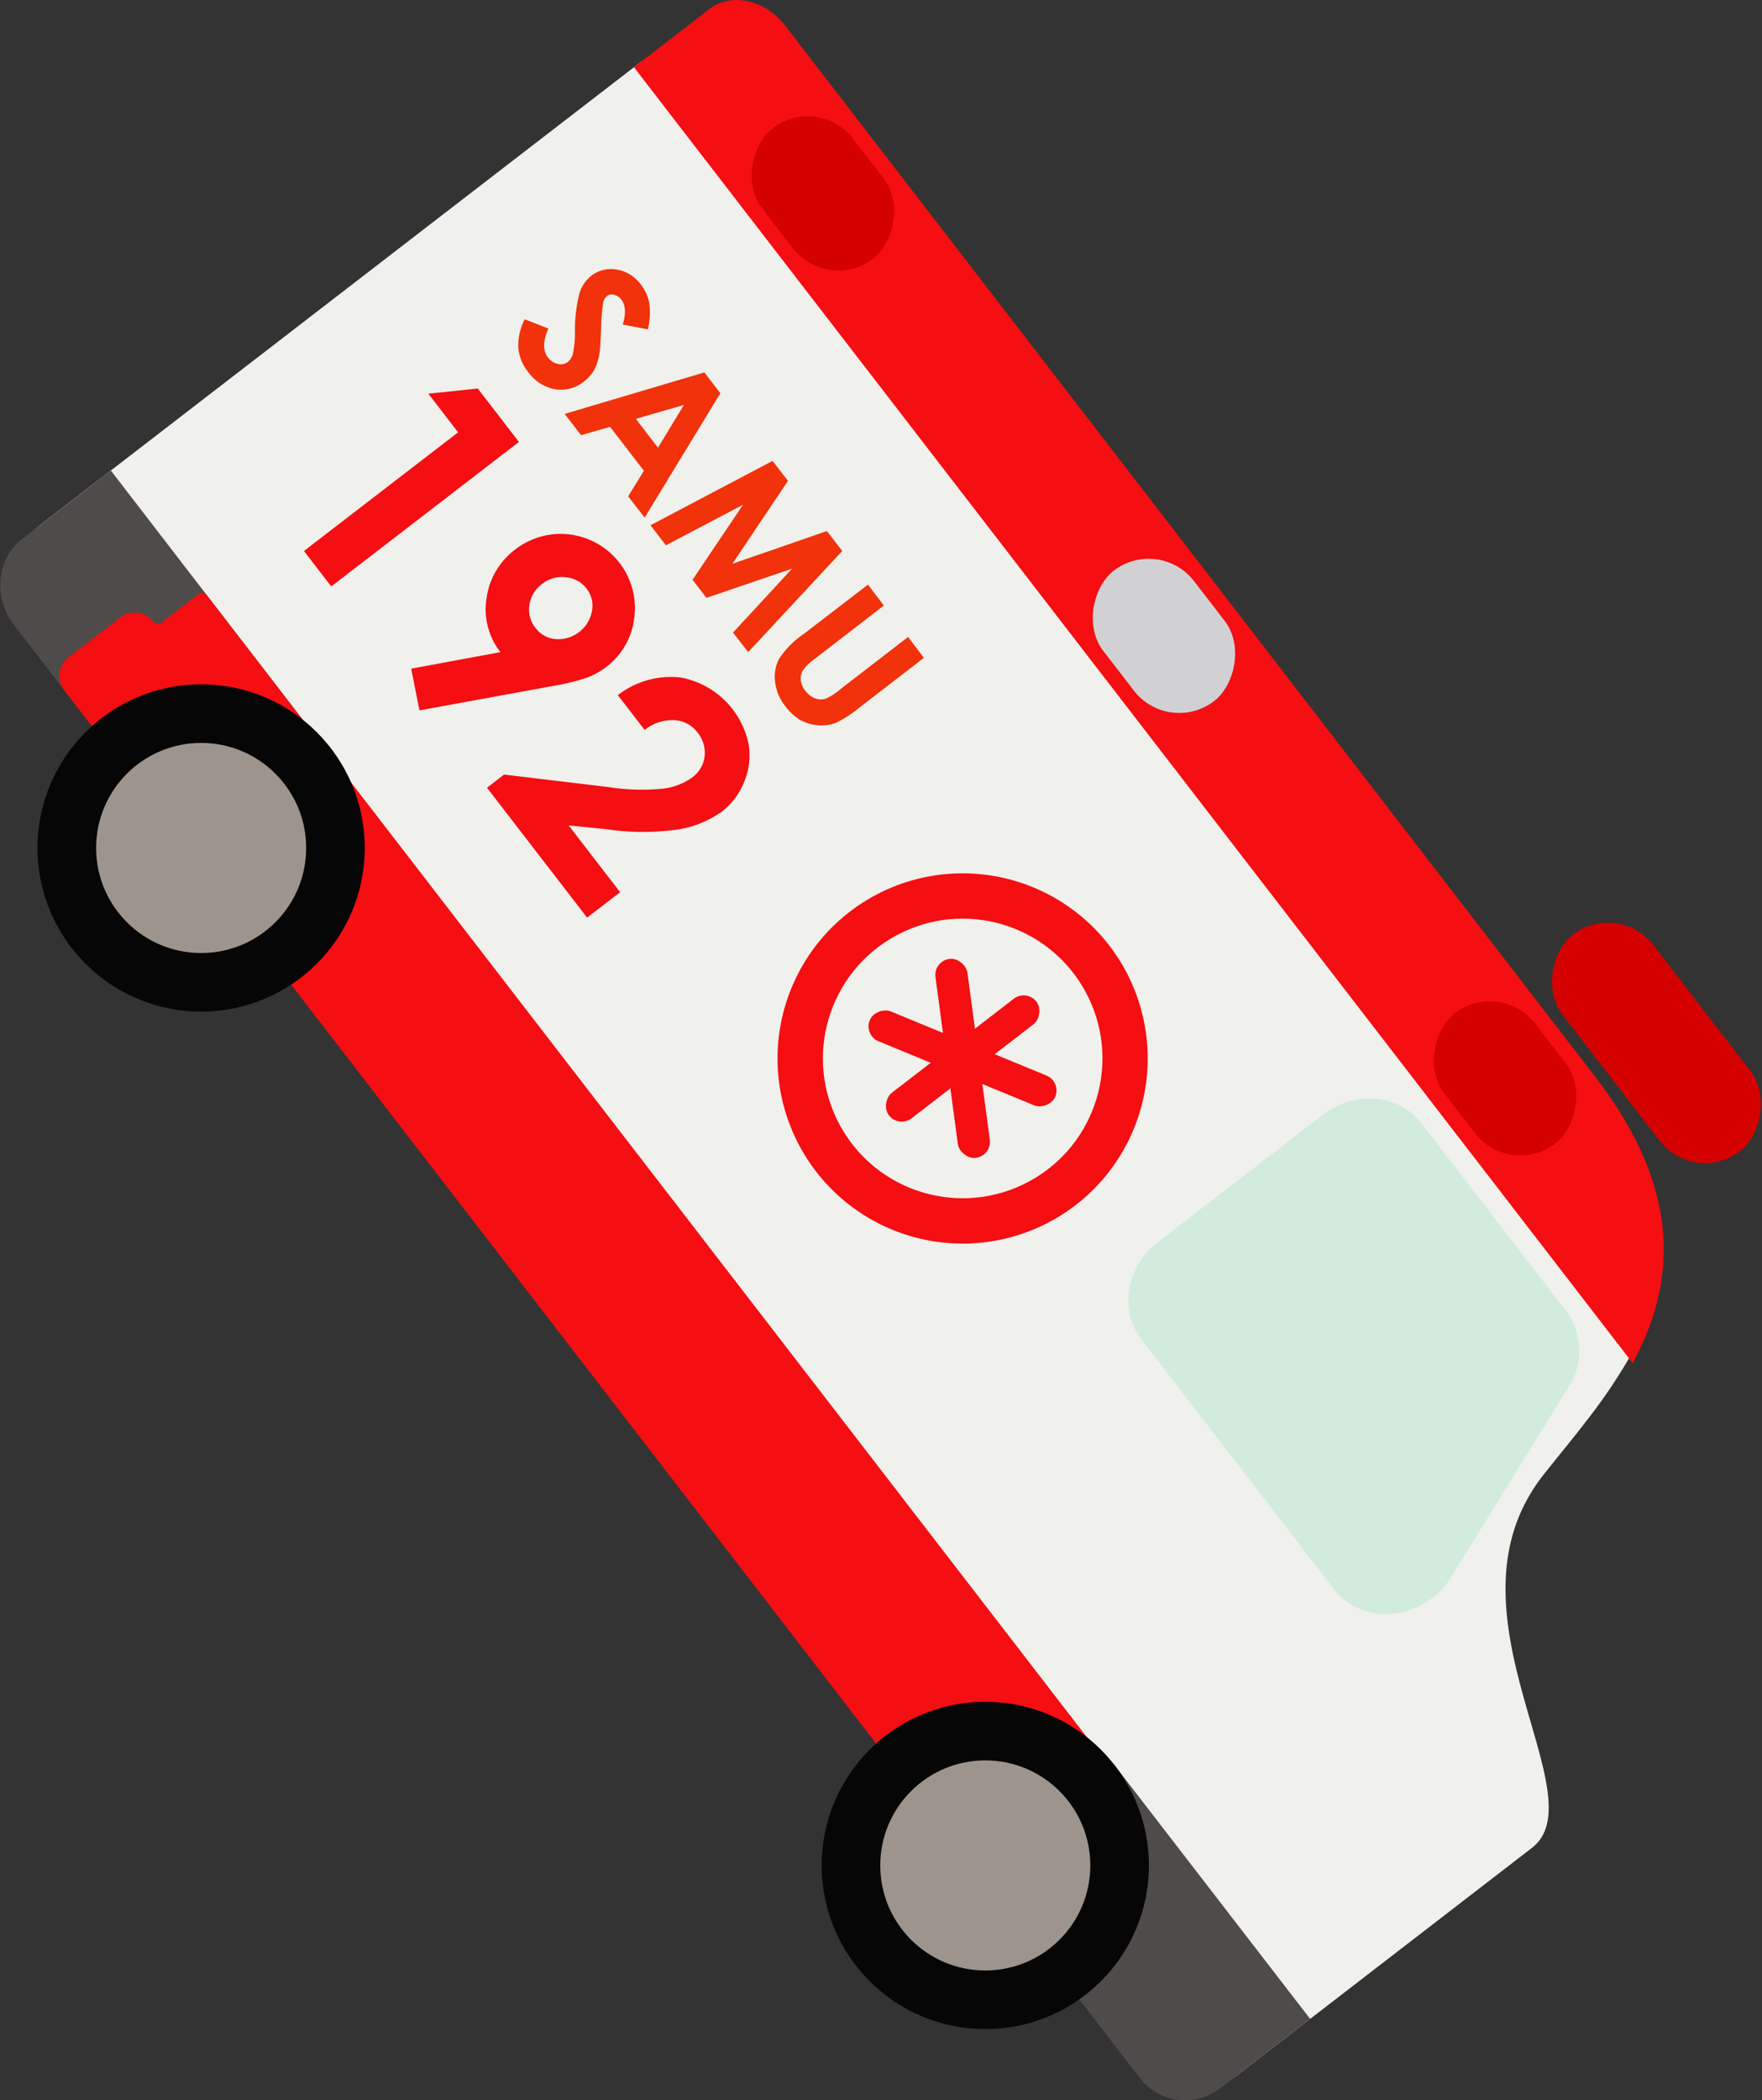 <svg xmlns="http://www.w3.org/2000/svg" viewBox="0 0 253.51 302.11"><rect x="0" y="0" width="253.51" height="302.11" fill="#333333" stroke="none"/><defs><style>.cls-1{fill:#f0f0ed;}.cls-2{fill:#4f4b4a;}.cls-3{fill:#f50e12;}.cls-4{fill:#070606;}.cls-5{fill:#9d958d;}.cls-6{fill:none;stroke:#f50e12;stroke-miterlimit:10;stroke-width:0.7px;}.cls-7{fill:#f1320a;}.cls-8{fill:#cdecda;opacity:0.88;}.cls-9{fill:#d50000;}.cls-10{fill:#d1d1d4;}</style></defs><title>ambulancia</title><g id="Layer_2" data-name="Layer 2"><g id="Layer_1-2" data-name="Layer 1"><g id="ambulancia"><path class="cls-1" d="M220.39,265.83l-42.47,32.74A8.45,8.45,0,0,1,166.1,297L4.38,87.24A8.45,8.45,0,0,1,5.91,75.42L92.33,8.81l142.8,185.26A79.29,79.29,0,0,1,228,204.71c-2,2.62-4.11,5.12-6,7.53-6.24,8-6.09,17-4.36,25.54C220.2,250.22,226.15,261.39,220.39,265.83Z"/><path class="cls-2" d="M188.5,290.42l-12.8,9.86a8.23,8.23,0,0,1-11.54-1.15L140.71,268.7l19.47-15Z"/><path class="cls-2" d="M47.24,108.32l-19.47,15L2,89.88c-3-3.95-2.52-9.49,1.15-12.32l12.8-9.87Z"/><path class="cls-3" d="M159,254.62l-18.18,14a.82.82,0,0,1-1.15-.15L9.25,99.31a3.39,3.39,0,0,1,.62-4.76l7.42-5.72a3.39,3.39,0,0,1,4.76.61h0a.82.82,0,0,0,1.15.15l5.38-4.14a.82.82,0,0,1,1.15.14l129.4,167.88A.83.83,0,0,1,159,254.62Z"/><circle class="cls-4" cx="28.94" cy="121.98" r="23.54"/><circle class="cls-5" cx="28.94" cy="121.98" r="15.11"/><path class="cls-3" d="M234.91,196.09,91.21,9.67l10.87-8.38c3.12-2.4,8-1.35,10.85,2.35L229.47,154.83C242.56,171.81,240.81,185.06,234.91,196.09Z"/><circle class="cls-4" cx="141.76" cy="268.34" r="23.54"/><circle class="cls-5" cx="141.76" cy="268.34" r="15.11"/><rect class="cls-3" x="136.17" y="138.87" width="4.64" height="26.79" rx="2.32" ry="2.32" transform="translate(174.54 -50.38) rotate(52.37)"/><rect class="cls-3" x="136.17" y="137.83" width="4.64" height="28.87" rx="2.32" ry="2.32" transform="translate(-18.98 19.72) rotate(-7.63)"/><rect class="cls-3" x="136.17" y="137.83" width="4.64" height="28.87" rx="2.32" ry="2.32" transform="translate(-55.03 222.37) rotate(-67.63)"/><path class="cls-3" d="M159.59,136a26.63,26.63,0,1,0-4.83,37.35A26.64,26.64,0,0,0,159.59,136Zm-37.3,28.75a20.46,20.46,0,1,1,28.7,3.71A20.46,20.46,0,0,1,122.29,164.76Z"/><circle class="cls-6" cx="138.5" cy="152.27" r="20.46" transform="translate(-55.76 84.22) rotate(-28.41)"/><path class="cls-3" d="M68.74,55.89l5.92,7.68-27,20.79-3.93-5.1L65.91,62.19l-4.28-5.56Z"/><path class="cls-3" d="M60.35,102.19l-1.19-6L72,93.81a10,10,0,0,1-2-7.74A10.56,10.56,0,0,1,74.18,79a10.68,10.68,0,0,1,17.06,10,10.35,10.35,0,0,1-4,6.93,11.12,11.12,0,0,1-2.79,1.55,32.91,32.91,0,0,1-5.21,1.25ZM77.06,90.34A4,4,0,0,0,80,91.94a4.95,4.95,0,0,0,5.18-4.07,4.08,4.08,0,0,0-.77-3.19,4.19,4.19,0,0,0-3-1.64A4.49,4.49,0,0,0,78,84a4.54,4.54,0,0,0-1.83,3A4.18,4.18,0,0,0,77.06,90.34Z"/><path class="cls-3" d="M92.75,105l-3.86-5a12.46,12.46,0,0,1,9-2.55,12.24,12.24,0,0,1,9.84,9.72,9.86,9.86,0,0,1-.67,5.31,10,10,0,0,1-3.1,4.19,14.94,14.94,0,0,1-6.23,2.62,35.37,35.37,0,0,1-10.4,0l-5.52-.56,7.41,9.61-4.75,3.66-14.4-18.68,2.45-1.9,14.94,1.79a31,31,0,0,0,8,.23,9.05,9.05,0,0,0,4.13-1.6,4.38,4.38,0,0,0,1.78-3,4.58,4.58,0,0,0-1-3.45,4.45,4.45,0,0,0-3.35-1.8A6.41,6.41,0,0,0,92.75,105Z"/><path class="cls-7" d="M93.21,47.38l-3.61-.7c.48-1.59.41-2.78-.2-3.57a1.77,1.77,0,0,0-1.05-.71,1.13,1.13,0,0,0-1,.17,1.52,1.52,0,0,0-.54.83,26.13,26.13,0,0,0-.32,3.7c-.07,1.85-.14,3-.2,3.41a7.87,7.87,0,0,1-.75,2.61A5.55,5.55,0,0,1,84,54.89,5.23,5.23,0,0,1,79.87,56,6.09,6.09,0,0,1,76,53.52,6.43,6.43,0,0,1,74.57,50a8.09,8.09,0,0,1,.93-4.07l3.4,1.33q-1.19,2.7-.07,4.15a2.4,2.4,0,0,0,1.43.94,1.65,1.65,0,0,0,1.42-.27,2.22,2.22,0,0,0,.75-1.2,14.16,14.16,0,0,0,.29-3,21.7,21.7,0,0,1,.66-5.73,5.12,5.12,0,0,1,1.67-2.46,4.64,4.64,0,0,1,3.71-.91A5.36,5.36,0,0,1,92.25,41a5.94,5.94,0,0,1,1.17,2.62A10.16,10.16,0,0,1,93.21,47.38Z"/><path class="cls-7" d="M101.34,53.57l2.3,3L92.75,74.46,90.38,71.4l2.26-3.68L87.77,61.4,83.6,62.6l-2.36-3.06ZM98.4,58.25l-6.92,2,3.19,4.15Z"/><path class="cls-7" d="M111.15,66.3l2.22,2.87-8,11.93,13.6-4.71,2.21,2.87L107.65,93.8,105.46,91l8.5-9.2L101.64,86l-2-2.6,7.27-10.8-11.1,5.84-2.22-2.88Z"/><path class="cls-7" d="M124.88,84.1l2.28,3-10,7.73a6.64,6.64,0,0,0-1.66,1.63,2.35,2.35,0,0,0-.28,1.41,3,3,0,0,0,.65,1.51,3.14,3.14,0,0,0,1.39,1.07,2.39,2.39,0,0,0,1.51.07A8.56,8.56,0,0,0,121,99.07l9.65-7.44,2.28,3-9.24,7.12a16.78,16.78,0,0,1-3.44,2.24,6.28,6.28,0,0,1-5.09-.41A7.3,7.3,0,0,1,113,101.6a6.86,6.86,0,0,1-1.48-3.53,5.66,5.66,0,0,1,.56-3.28,13,13,0,0,1,3.52-3.57Z"/><path class="cls-8" d="M204.49,161.56l20.86,27.05a9.63,9.63,0,0,1,.28,11l-16.84,27.24c-3.86,6.26-12.67,7.19-16.84,1.79l-27.75-36c-3.23-4.2-2.15-10.46,2.43-14l23.73-18.3C194.93,156.82,201.26,157.36,204.49,161.56Z"/><rect class="cls-9" x="204.68" y="146.89" width="23.67" height="16.47" rx="8.23" ry="8.23" transform="translate(207.2 -111.06) rotate(52.37)"/><rect class="cls-9" x="106.56" y="19.59" width="23.67" height="16.47" rx="8.23" ry="8.23" transform="translate(68.15 -82.93) rotate(52.37)"/><rect class="cls-10" x="155.62" y="83.24" width="23.67" height="16.47" rx="8.23" ry="8.23" transform="translate(137.67 -97) rotate(52.37)"/><rect class="cls-9" x="218.63" y="141.78" width="39.35" height="16.47" rx="8.23" ry="8.23" transform="translate(211.63 -130.31) rotate(52.37)"/></g></g></g></svg>